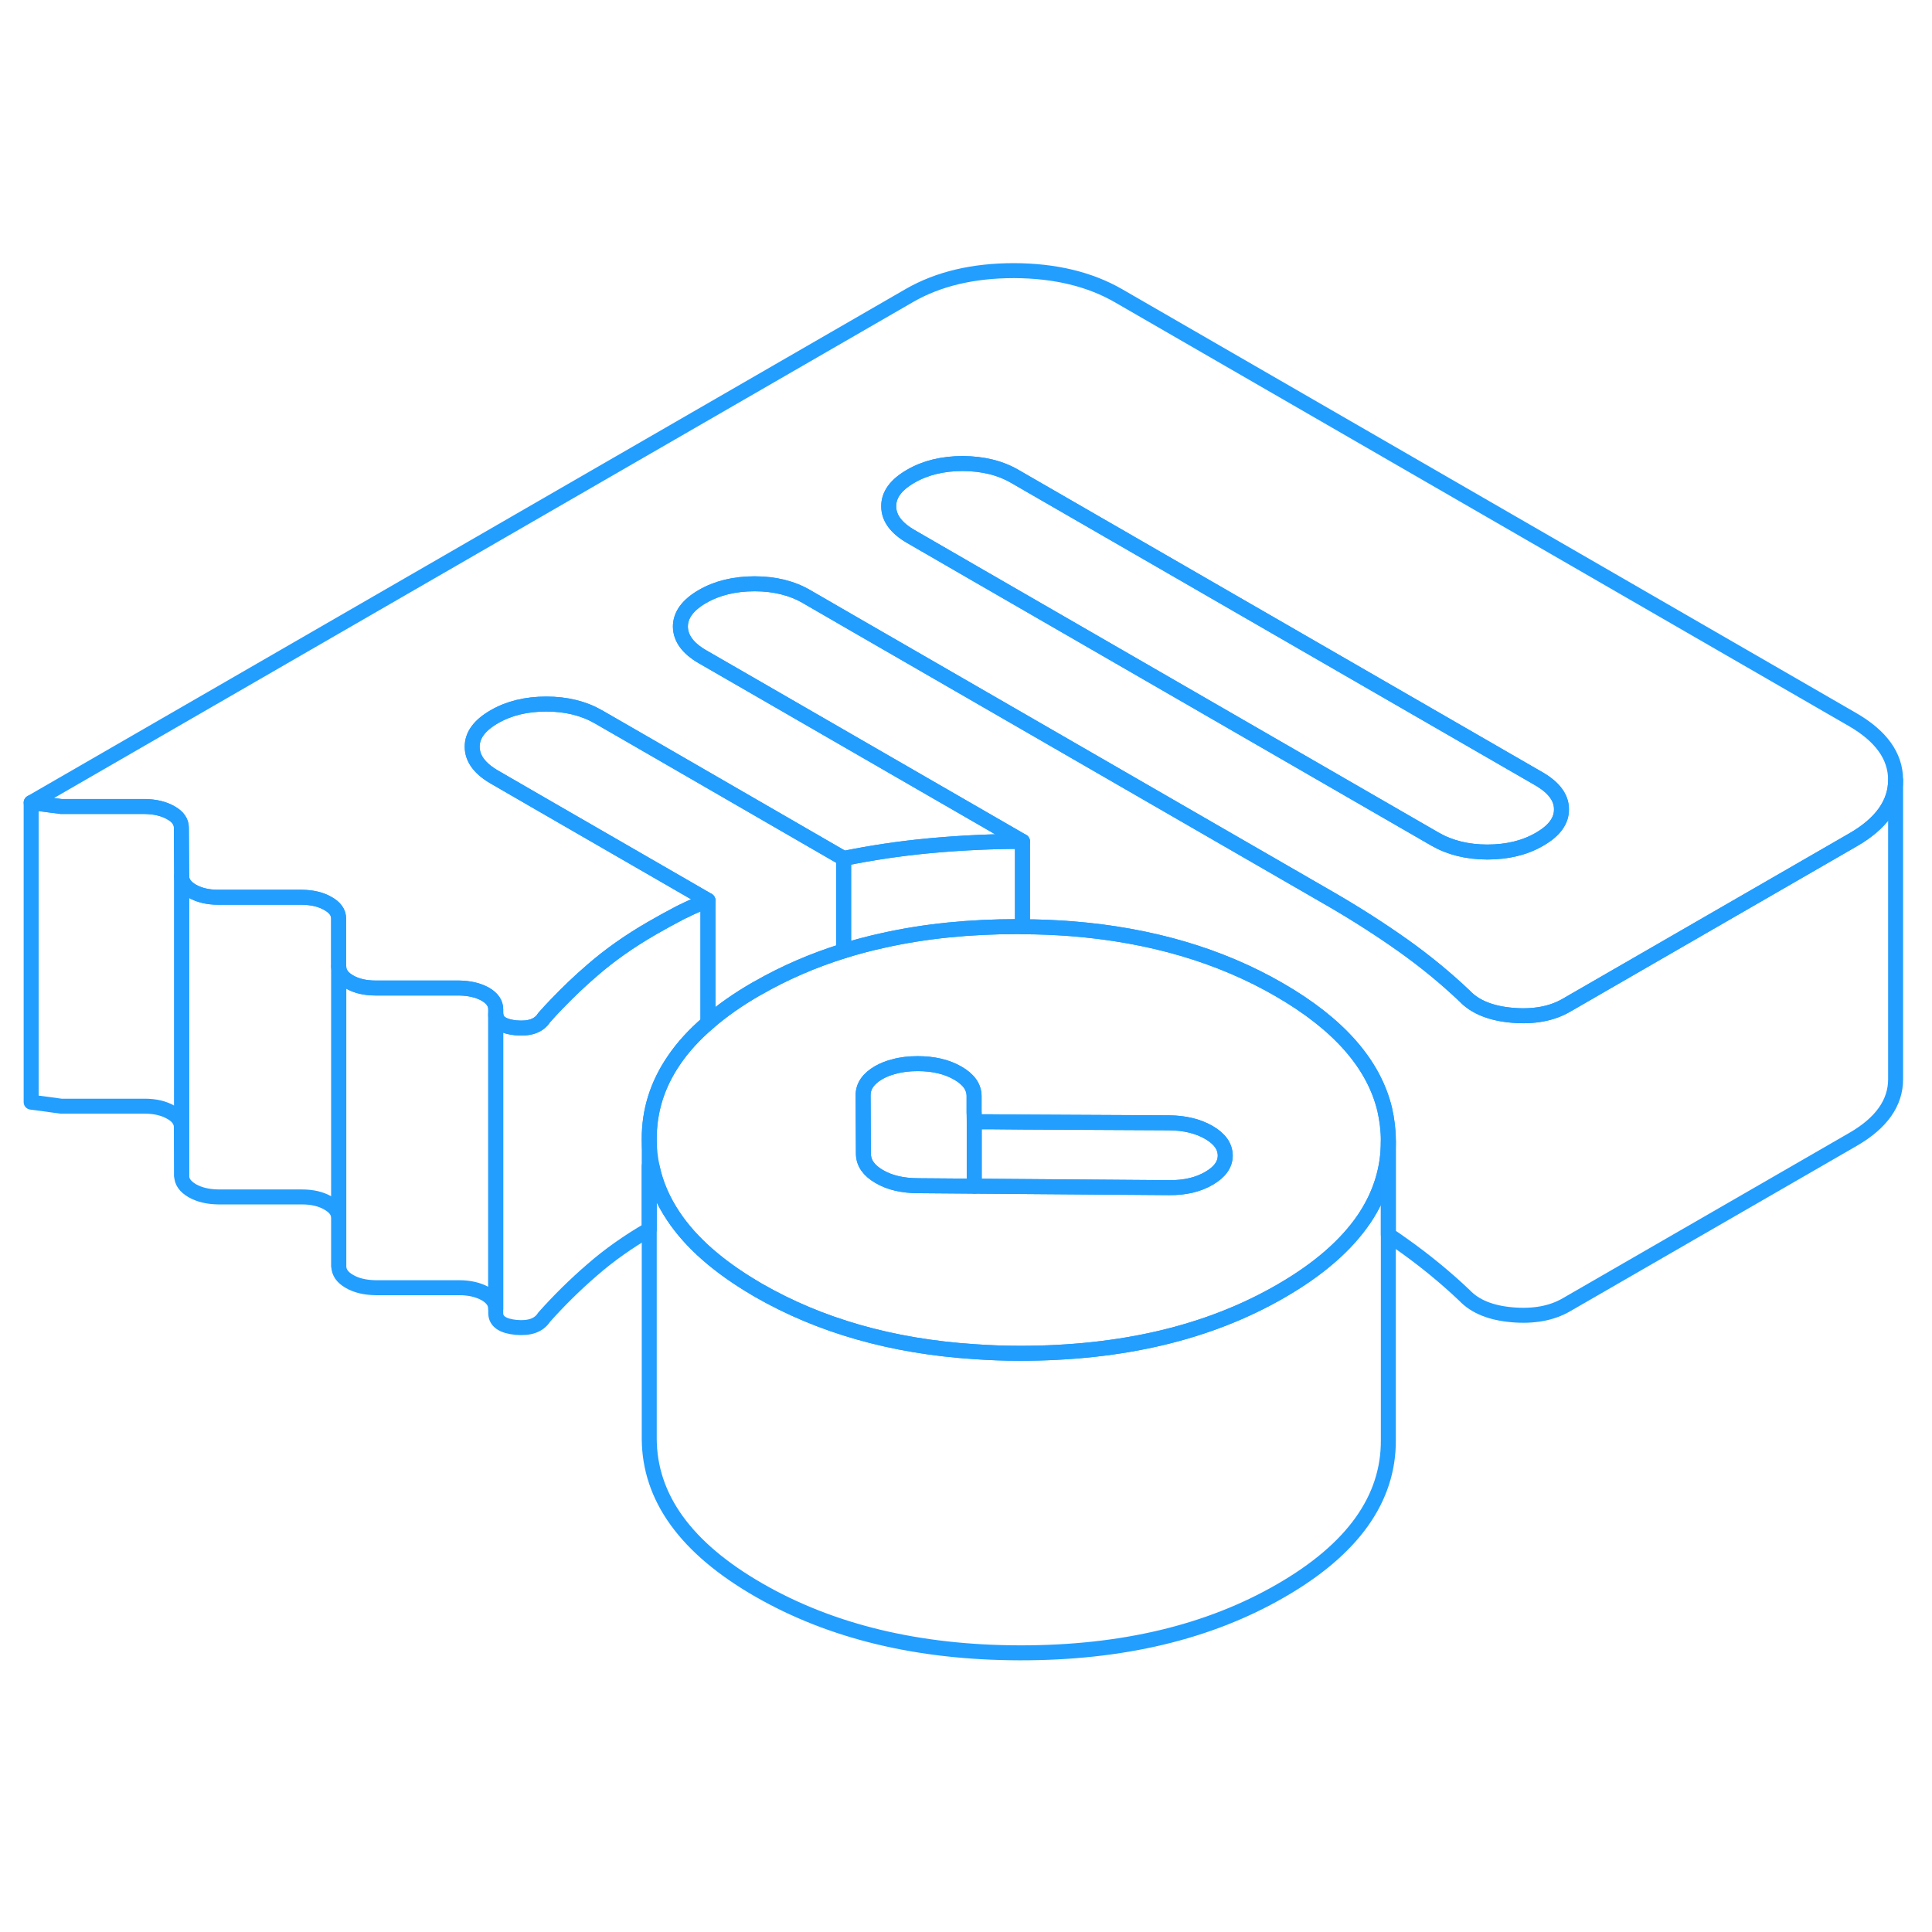 <svg width="48" height="48" viewBox="0 0 129 97" fill="none" xmlns="http://www.w3.org/2000/svg" stroke-width="1px" stroke-linecap="round" stroke-linejoin="round"><path d="M33.1 51.69V51.81C33.1 51.81 33.1 51.8 33.11 51.8C33.1 51.77 33.1 51.73 33.1 51.69Z" stroke="#229EFF" stroke-linejoin="round"/><path d="M22.62 48.55V68.55V65.33C22.61 64.93 22.37 64.59 21.9 64.33C21.44 64.06 20.86 63.92 20.16 63.92H14.58C13.88 63.91 13.3 63.77 12.83 63.5C12.37 63.23 12.13 62.9 12.13 62.5V42.5C12.13 42.9 12.37 43.23 12.83 43.5C13.3 43.77 13.88 43.91 14.58 43.91H20.16C20.86 43.92 21.44 44.06 21.9 44.33C22.37 44.59 22.61 44.93 22.61 45.33V48.55H22.62Z" stroke="#229EFF" stroke-linejoin="round"/><path d="M33.1 51.39V71.39C33.1 70.99 32.87 70.65 32.4 70.38C31.93 70.12 31.35 69.98 30.65 69.98H25.07C24.38 69.97 23.79 69.83 23.33 69.56C22.86 69.29 22.63 68.96 22.62 68.55V48.55C22.63 48.96 22.86 49.29 23.33 49.56C23.79 49.83 24.38 49.97 25.07 49.97H30.65C31.35 49.98 31.93 50.12 32.4 50.38C32.87 50.65 33.1 50.99 33.1 51.39Z" stroke="#229EFF" stroke-linejoin="round"/><path d="M104.26 38.03C104.27 38.79 103.8 39.45 102.84 40.01C102.83 40.02 102.81 40.03 102.79 40.04C101.81 40.61 100.64 40.89 99.31 40.89C97.98 40.89 96.81 40.6 95.82 40.03L65.05 22.27L60.83 19.83C59.84 19.26 59.34 18.59 59.34 17.81C59.33 17.04 59.82 16.37 60.81 15.8C61.79 15.23 62.96 14.95 64.29 14.95C65.63 14.96 66.79 15.24 67.78 15.82L102.77 36.01C103.76 36.59 104.26 37.26 104.26 38.03Z" stroke="#229EFF" stroke-linejoin="round"/><path d="M123.67 32.03L74.69 3.75C72.77 2.64 70.44 2.08 67.71 2.07C64.98 2.07 62.66 2.62 60.74 3.72L2.08 37.59L4.08 37.85H9.66C10.36 37.86 10.94 38 11.41 38.27C11.88 38.53 12.11 38.87 12.11 39.27L12.13 42.5C12.13 42.9 12.37 43.23 12.83 43.5C13.3 43.77 13.88 43.91 14.58 43.91H20.16C20.86 43.92 21.44 44.06 21.9 44.33C22.37 44.59 22.61 44.93 22.61 45.33V48.55C22.63 48.96 22.86 49.29 23.33 49.56C23.79 49.83 24.38 49.97 25.07 49.97H30.65C31.35 49.98 31.93 50.12 32.4 50.38C32.87 50.65 33.1 50.99 33.1 51.39V51.69C33.1 51.69 33.1 51.77 33.11 51.8C33.18 52.27 33.63 52.55 34.46 52.63C35.36 52.71 35.99 52.49 36.33 51.95C36.6 51.64 36.88 51.34 37.17 51.04C37.91 50.27 38.7 49.51 39.54 48.79C40.7 47.78 42.03 46.84 43.54 45.97C44.17 45.61 44.78 45.27 45.36 44.97C45.5 44.9 45.65 44.82 45.8 44.76C45.8 44.76 45.8 44.75 45.81 44.75C46.26 44.53 46.75 44.32 47.27 44.12L46.84 43.87L36.34 37.81L33.02 35.89C32.03 35.32 31.53 34.64 31.53 33.87C31.52 33.1 32.01 32.43 33 31.86C33.98 31.29 35.14 31.01 36.48 31.01C37.82 31.01 38.98 31.3 39.97 31.87L43.3 33.79L56.33 41.32C58.19 40.94 60.07 40.66 61.96 40.48L62.29 40.45C64.3 40.27 66.29 40.18 68.27 40.18L60.75 35.84L50.25 29.78L46.92 27.86C45.93 27.29 45.44 26.62 45.43 25.84C45.43 25.07 45.92 24.4 46.9 23.83C47.89 23.26 49.05 22.98 50.39 22.98C51.72 22.98 52.89 23.27 53.88 23.85L57.2 25.77L88.86 44.04C90.55 45.02 92.16 46.05 93.67 47.12C95.19 48.2 96.56 49.33 97.79 50.5C98.49 51.24 99.56 51.67 100.98 51.79C102.4 51.91 103.61 51.69 104.59 51.12L113.34 46.07L123.72 40.08C125.62 38.99 126.57 37.64 126.57 36.08V36.06C126.56 34.48 125.6 33.14 123.67 32.03ZM102.84 40.01C102.84 40.01 102.81 40.03 102.79 40.04C101.81 40.61 100.64 40.89 99.31 40.89C97.98 40.89 96.81 40.6 95.82 40.03L65.05 22.27L60.83 19.83C59.84 19.26 59.34 18.59 59.34 17.81C59.33 17.04 59.82 16.37 60.81 15.8C61.79 15.23 62.96 14.95 64.29 14.95C65.63 14.96 66.79 15.24 67.78 15.82L102.77 36.01C103.76 36.59 104.26 37.26 104.26 38.03C104.27 38.79 103.8 39.45 102.84 40.01Z" stroke="#229EFF" stroke-linejoin="round"/><path d="M92.46 58.09C91.73 55.04 89.38 52.37 85.41 50.08C81.45 47.79 76.82 46.43 71.54 46.01C70.48 45.93 69.39 45.88 68.27 45.88C68.17 45.87 68.06 45.87 67.95 45.87C64.74 45.87 61.75 46.17 58.98 46.79C58.07 46.99 57.19 47.22 56.33 47.49C54.28 48.13 52.37 48.96 50.59 49.98L50.53 50.01C49.28 50.73 48.19 51.49 47.27 52.3C46.36 53.08 45.6 53.91 45.01 54.78C43.89 56.41 43.34 58.17 43.35 60.07C43.35 60.72 43.42 61.36 43.56 61.98C43.8 63.1 44.27 64.17 44.95 65.19C46.13 66.97 47.97 68.58 50.47 70.05C50.52 70.08 50.58 70.12 50.64 70.15C54.74 72.51 59.54 73.89 65.05 74.25C66.04 74.32 67.06 74.36 68.1 74.36C74.9 74.36 80.71 72.99 85.52 70.21C85.54 70.2 85.55 70.19 85.57 70.18C88.06 68.74 89.89 67.14 91.08 65.39C92.16 63.79 92.7 62.06 92.7 60.21V60.16C92.7 59.45 92.61 58.76 92.46 58.09ZM80.72 62.68C80 63.1 79.11 63.31 78.07 63.3L65.05 63.2L61.33 63.17C60.28 63.17 59.41 62.97 58.71 62.56C58.02 62.16 57.67 61.67 57.65 61.07V61.05L57.63 57.13C57.63 56.52 57.98 56.02 58.67 55.62C58.97 55.45 59.31 55.31 59.68 55.22C60.16 55.08 60.69 55.02 61.28 55.02C62.33 55.02 63.22 55.23 63.95 55.65C64.68 56.07 65.04 56.58 65.04 57.19V58.32L65.05 58.9H66.06L68.27 58.92L78.05 58.97C79.09 58.98 79.98 59.19 80.71 59.61C81.44 60.03 81.8 60.54 81.81 61.15C81.81 61.75 81.45 62.26 80.72 62.68Z" stroke="#229EFF" stroke-linejoin="round"/><path d="M65.05 58.32V63.2L61.33 63.17C60.28 63.17 59.41 62.97 58.71 62.56C58.02 62.16 57.67 61.67 57.65 61.07V61.05L57.63 57.13C57.63 56.52 57.98 56.02 58.67 55.62C58.97 55.45 59.31 55.309 59.68 55.219C60.16 55.08 60.69 55.02 61.28 55.02C62.33 55.02 63.22 55.23 63.95 55.65C64.68 56.069 65.04 56.58 65.04 57.19V58.32H65.05Z" stroke="#229EFF" stroke-linejoin="round"/><path d="M81.81 61.15C81.81 61.75 81.45 62.26 80.72 62.68C80 63.1 79.11 63.31 78.07 63.3L65.05 63.2V58.9H66.06L68.27 58.92L78.05 58.97C79.09 58.98 79.98 59.19 80.71 59.61C81.44 60.03 81.8 60.54 81.81 61.15Z" stroke="#229EFF" stroke-linejoin="round"/><path d="M92.7 60.21V80.16C92.72 84.08 90.33 87.44 85.52 90.21C80.71 92.99 74.9 94.37 68.1 94.36C61.3 94.35 55.48 92.94 50.64 90.15C45.8 87.36 43.37 84 43.35 80.07V61.86L43.56 61.98C43.8 63.1 44.27 64.17 44.95 65.19C46.13 66.97 47.97 68.58 50.47 70.05C50.52 70.08 50.58 70.12 50.64 70.15C54.74 72.51 59.54 73.89 65.05 74.25C66.04 74.32 67.06 74.36 68.1 74.36C74.9 74.36 80.71 72.99 85.52 70.21C85.54 70.2 85.55 70.19 85.57 70.18C88.06 68.74 89.89 67.14 91.08 65.39C92.16 63.79 92.7 62.06 92.7 60.21Z" stroke="#229EFF" stroke-linejoin="round"/><path d="M126.57 36.08V56.06C126.57 57.63 125.63 58.98 123.72 60.08L104.59 71.12C103.61 71.69 102.4 71.91 100.98 71.79C99.56 71.67 98.49 71.24 97.79 70.5C96.56 69.33 95.19 68.2 93.67 67.12C93.35 66.89 93.03 66.67 92.7 66.45V60.16C92.7 59.45 92.61 58.76 92.46 58.09C91.73 55.04 89.38 52.37 85.41 50.08C81.45 47.79 76.82 46.43 71.54 46.01C70.48 45.93 69.39 45.88 68.27 45.88V40.18L60.75 35.84L50.25 29.78L46.92 27.86C45.93 27.29 45.44 26.62 45.43 25.84C45.43 25.07 45.92 24.4 46.9 23.83C47.89 23.26 49.05 22.98 50.39 22.98C51.72 22.98 52.89 23.27 53.88 23.85L57.2 25.77L88.86 44.04C90.55 45.02 92.16 46.05 93.67 47.12C95.19 48.2 96.56 49.33 97.79 50.5C98.49 51.24 99.56 51.67 100.98 51.79C102.4 51.91 103.61 51.69 104.59 51.12L113.34 46.07L123.72 40.08C125.62 38.99 126.57 37.64 126.57 36.08Z" stroke="#229EFF" stroke-linejoin="round"/><path d="M12.13 42.5V62.5L12.11 59.27C12.11 58.87 11.88 58.53 11.41 58.27C10.94 58 10.36 57.86 9.66 57.86H4.08L2.08 57.59V37.59L4.08 37.85H9.66C10.36 37.86 10.94 38 11.41 38.27C11.88 38.53 12.11 38.87 12.11 39.27L12.13 42.5Z" stroke="#229EFF" stroke-linejoin="round"/><path d="M47.27 44.12V52.3C46.36 53.08 45.6 53.91 45.01 54.78C43.89 56.41 43.34 58.17 43.35 60.07V66.09C41.92 66.92 40.65 67.82 39.54 68.79C38.38 69.79 37.31 70.85 36.33 71.95C35.99 72.49 35.36 72.71 34.46 72.63C33.56 72.54 33.11 72.23 33.1 71.69V51.81C33.1 51.81 33.1 51.8 33.11 51.8C33.18 52.27 33.63 52.55 34.46 52.63C35.36 52.71 35.99 52.49 36.33 51.95C36.6 51.64 36.88 51.34 37.17 51.04C37.91 50.27 38.7 49.51 39.54 48.79C40.7 47.78 42.03 46.84 43.54 45.97C44.17 45.61 44.78 45.27 45.36 44.97C45.5 44.9 45.65 44.82 45.8 44.76C45.8 44.76 45.8 44.75 45.81 44.75C46.26 44.53 46.75 44.32 47.27 44.12Z" stroke="#229EFF" stroke-linejoin="round"/><path d="M56.33 41.32V47.49C54.28 48.13 52.37 48.96 50.59 49.98L50.53 50.01C49.28 50.73 48.19 51.49 47.27 52.3V44.12L46.84 43.87L36.34 37.81L33.02 35.89C32.03 35.32 31.53 34.64 31.53 33.87C31.52 33.1 32.01 32.43 33 31.86C33.98 31.29 35.14 31.01 36.48 31.01C37.82 31.01 38.98 31.3 39.97 31.87L43.3 33.79L56.33 41.32Z" stroke="#229EFF" stroke-linejoin="round"/><path d="M68.27 40.18V45.88C68.17 45.87 68.06 45.87 67.95 45.87C64.74 45.87 61.75 46.17 58.98 46.79C58.07 46.99 57.19 47.22 56.33 47.49V41.32C58.19 40.94 60.07 40.66 61.96 40.48L62.29 40.45C64.3 40.27 66.29 40.18 68.27 40.18Z" stroke="#229EFF" stroke-linejoin="round"/></svg>